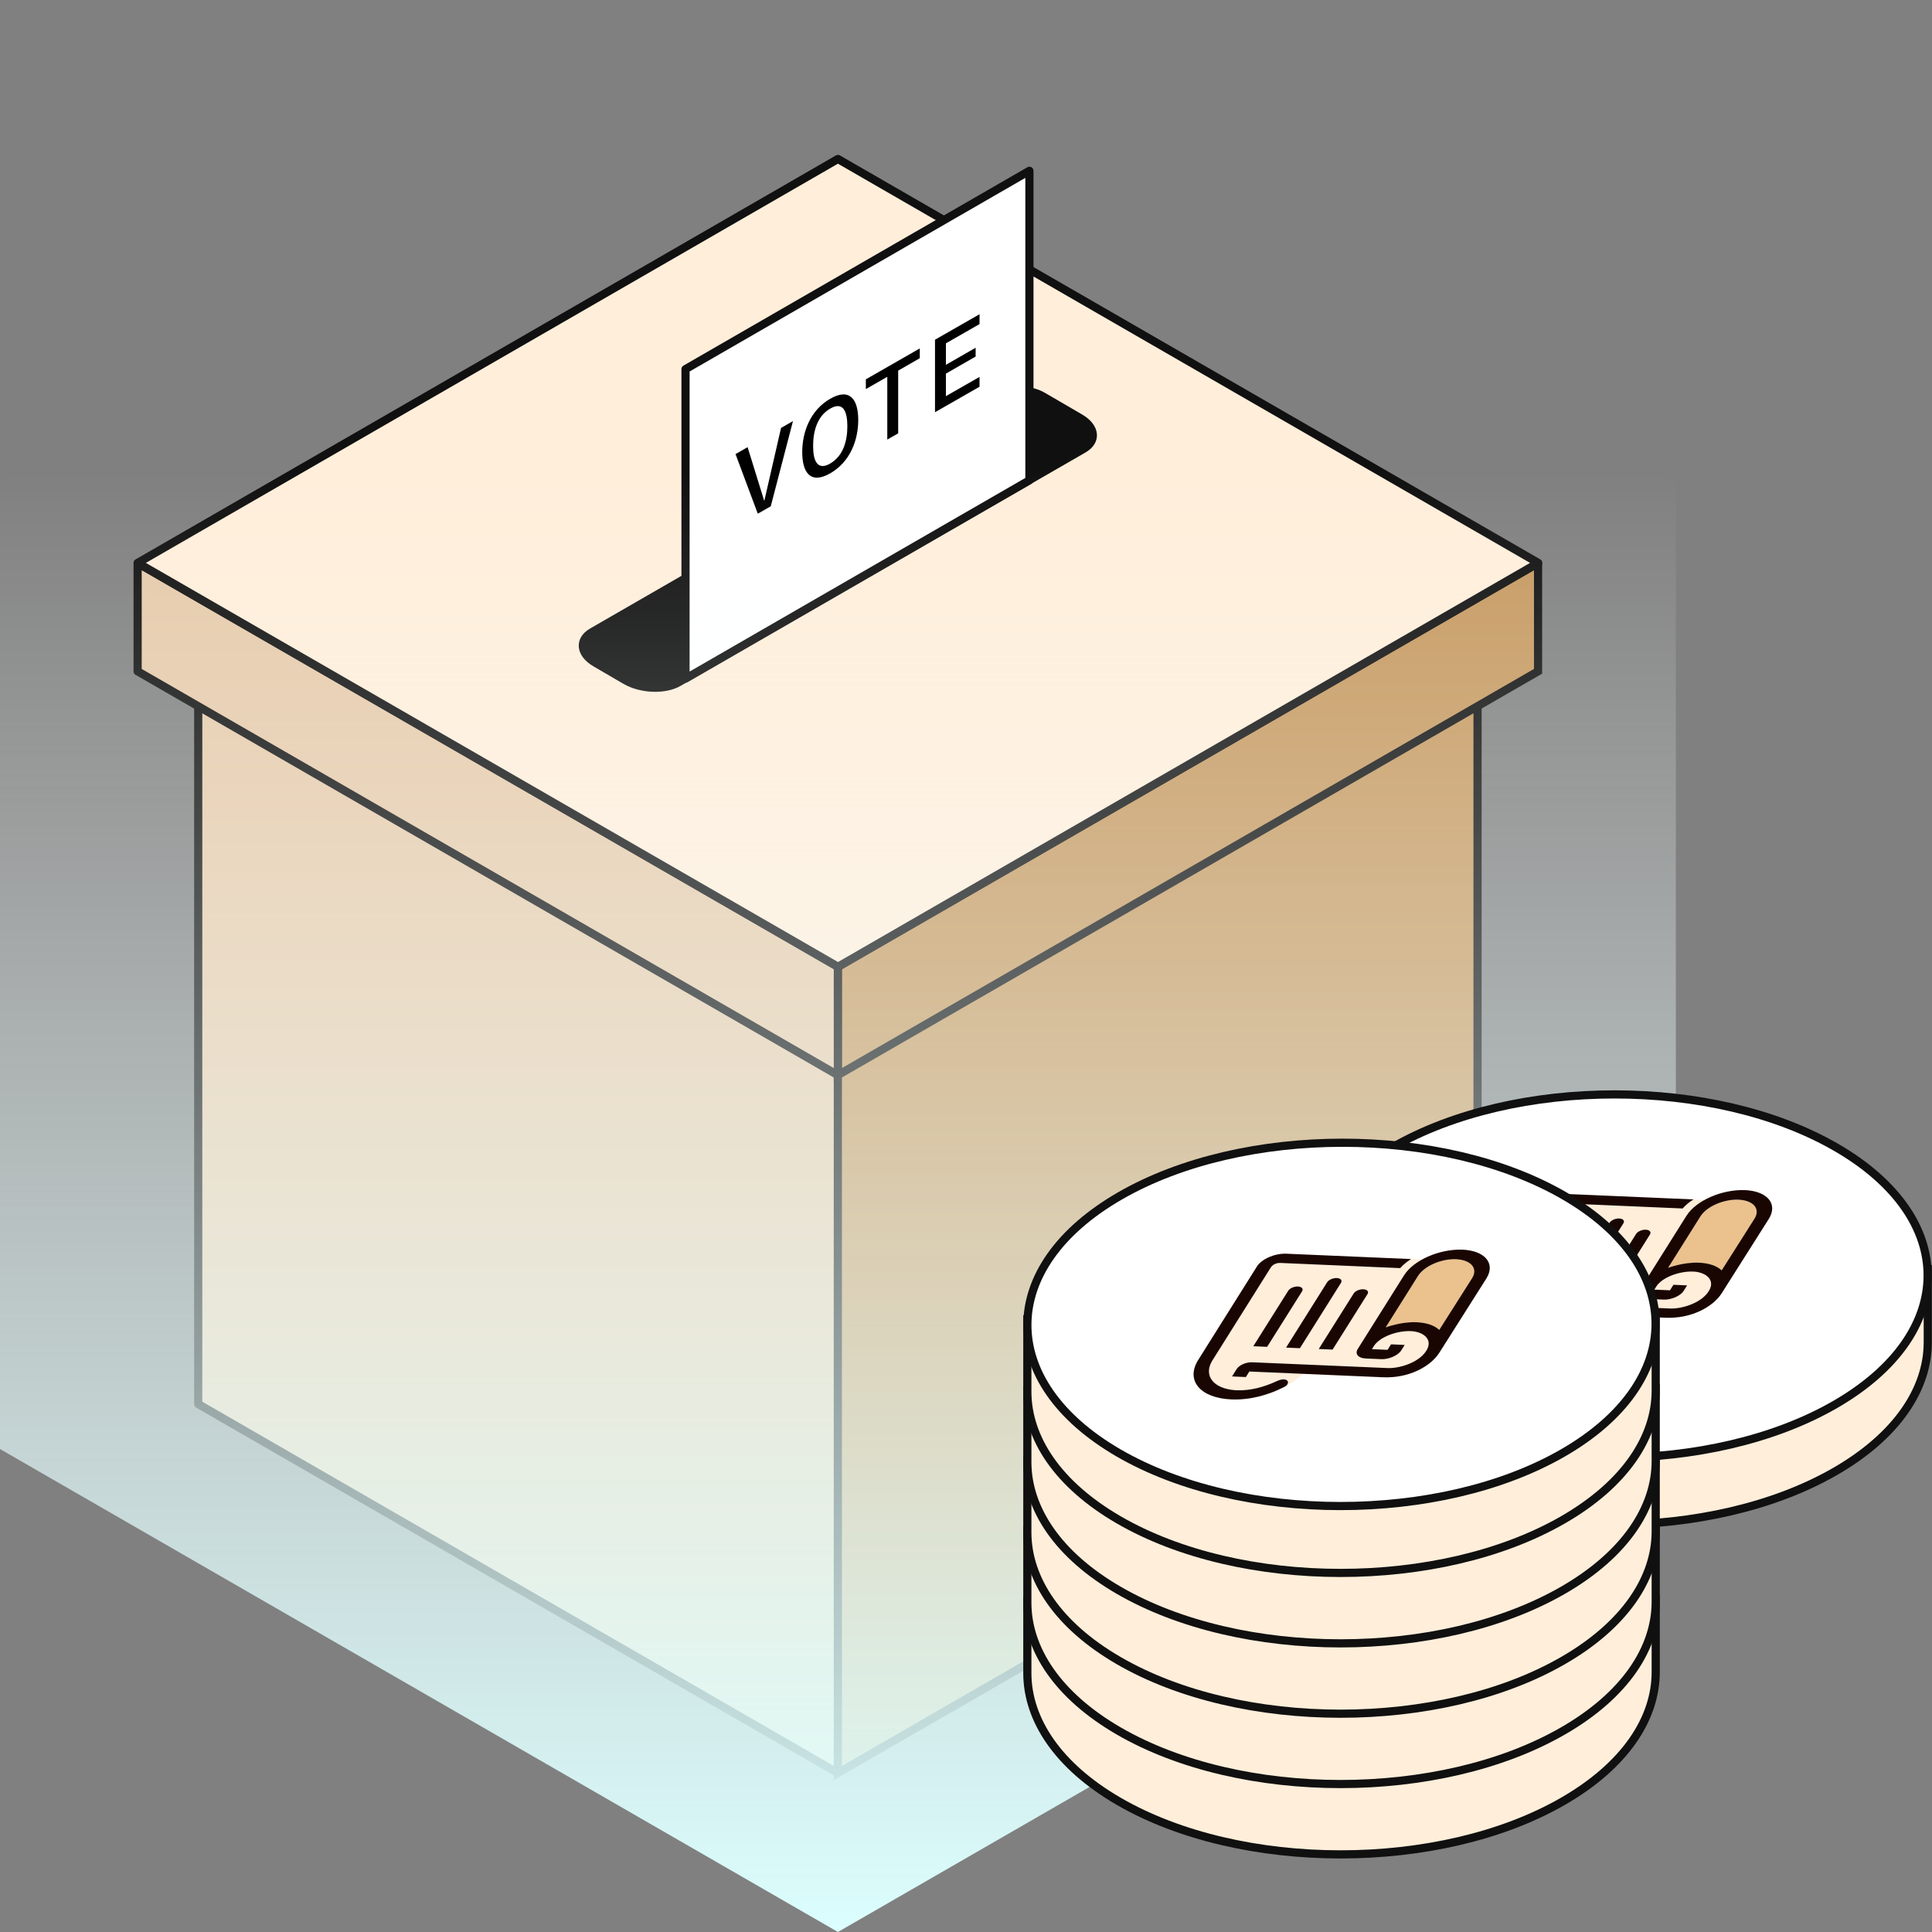 <svg width="355" height="355" viewBox="0 0 355 355" fill="none" xmlns="http://www.w3.org/2000/svg">
<rect x="0" y="0" width="355" height="355" fill="#808080" stroke="none"/>
<g clip-path="url(#clip0_10373_3888)">
<path d="M36.423 257.992L153.967 325.788V197.395L36.423 129.598V257.992Z" fill="#E6CAAA" stroke="#101010" stroke-width="1.5" stroke-linejoin="round"/>
<path d="M271.496 257.992L153.951 325.788V197.395L271.496 129.598V257.992Z" fill="#C69960" stroke="#101010" stroke-width="1.5" stroke-linecap="round"/>
<path d="M282.615 103.479L153.951 177.682V197.553L282.615 123.35V103.463V103.479Z" fill="#C69960" stroke="#101010" stroke-width="1.5" stroke-linecap="round"/>
<path d="M25.288 123.35L153.951 197.553V177.667L25.288 103.479V123.366V123.35Z" fill="#E6CAAA" stroke="#101010" stroke-width="1.5" stroke-linejoin="round"/>
<path d="M25.304 103.431L153.983 177.635L282.647 103.431L153.967 29.212L25.304 103.431Z" fill="#FFEEDA" stroke="#101010" stroke-width="1.5" stroke-linejoin="round"/>
<path d="M124.676 125.38L199.095 82.482C201.605 81.039 201.334 78.485 198.475 76.82L191.677 72.856C188.818 71.19 185.736 71.777 183.226 73.236L108.808 116.134C106.298 117.577 106.568 120.131 109.427 121.796L114.923 124.999C117.783 126.665 122.167 126.839 124.676 125.38Z" fill="#101010" stroke="#101010" stroke-width="1.5" stroke-linecap="round"/>
<path d="M189.151 88.254L125.963 124.698V67.828L189.151 31.385V88.254Z" fill="white" stroke="#101010" stroke-width="1.5" stroke-linecap="round" stroke-linejoin="round"/>
<path d="M135.16 83.433L137.368 82.165L140.434 92.061L143.515 78.628L145.707 77.375L141.625 93.028L139.242 94.392L135.144 83.418L135.16 83.433Z" fill="black"/>
<path d="M147.407 83.069C147.407 79.421 148.868 75.377 152.554 73.268C156.239 71.159 157.7 73.522 157.7 77.169C157.7 80.817 156.255 84.845 152.554 86.97C148.852 89.095 147.407 86.716 147.407 83.069ZM152.554 85.162C154.952 83.782 155.699 81.007 155.699 78.327C155.699 75.647 154.952 73.696 152.554 75.076C150.155 76.456 149.408 79.247 149.408 81.943C149.408 84.639 150.171 86.542 152.554 85.178V85.162Z" fill="black"/>
<path d="M168.994 65.83L165.039 68.098V79.627L163.037 80.769V69.24L159.098 71.492V69.7L169.01 64.022V65.814L168.994 65.83Z" fill="black"/>
<path d="M179.986 57.758V59.55L173.807 63.086V67.035L179.271 63.895V65.513L173.807 68.653V72.792L179.986 69.255V71.063L171.805 75.742V62.42L179.986 57.742V57.758Z" fill="black"/>
<path d="M0 88.746V266.254L153.967 355L307.935 266.254V88.746L153.967 0L0 88.746Z" fill="url(#paint0_linear_10373_3888)"/>
<path d="M238.758 232.792V246.922C238.806 255.422 244.381 263.907 255.532 270.377C277.977 283.397 314.606 283.397 337.194 270.377C348.567 263.828 354.238 255.2 354.222 246.605V232.475" fill="#FFEEDA"/>
<path d="M238.758 232.792V246.922C238.806 255.422 244.381 263.907 255.532 270.377C277.977 283.397 314.606 283.397 337.194 270.377C348.567 263.828 354.238 255.2 354.222 246.605V232.475" stroke="#101010" stroke-width="1.5"/>
<path d="M337.448 210.859C359.892 223.879 359.765 245.067 337.178 258.087C314.59 271.107 277.961 271.107 255.516 258.087C233.072 245.067 233.199 223.879 255.786 210.859C278.374 197.839 315.003 197.839 337.448 210.859Z" fill="white" stroke="#101010" stroke-width="1.5" stroke-linejoin="round"/>
<path d="M313.208 220.501L288.238 219.423C286.126 219.36 283.759 220.39 282.885 221.77L272.036 239.04C269.781 242.767 272.513 245.955 278.167 246.193C280.074 246.272 281.9 246.002 283.663 245.558C285.141 245.178 286.682 244.528 287.936 243.893C288.286 243.719 288.143 243.798 289.064 243.227C290.319 242.45 291.272 241.53 291.272 241.53L306.188 242.165C306.918 242.165 307.617 242.149 308.3 242.069C310.635 241.784 312.859 240.88 314.495 239.596C315.178 239.056 315.766 238.454 316.211 237.803L324.963 224.022C326.694 221.263 324.709 218.9 320.547 218.725C318.037 218.614 315.321 219.312 313.208 220.486V220.501Z" fill="#FFEEDA"/>
<path d="M319.625 220.454C322.246 220.628 323.501 222.166 322.373 223.943L316.353 233.426C315.511 232.617 314.066 232.094 312.207 232.015C309.285 231.888 306.505 232.966 306.505 232.966L312.446 223.514C313.589 221.691 316.719 220.327 319.483 220.438H319.625V220.454Z" fill="#EBC28E"/>
<path d="M286.348 242.894C284.108 243.909 281.582 244.607 279.2 244.496H278.93C274.879 244.226 273.005 241.847 274.593 239.135L285.442 221.865C285.76 221.405 286.459 221.072 287.142 221.104L309.174 222.055C309.539 221.659 309.73 221.469 310.174 221.104C310.508 220.818 311.175 220.39 311.175 220.39L288.206 219.407C286.094 219.344 283.727 220.374 282.853 221.754L272.004 239.024C269.749 242.751 272.481 245.939 278.136 246.177C281.424 246.319 284.823 245.447 287.825 243.909C288 243.814 288.254 243.703 288.444 243.401C288.762 242.894 288.397 242.497 287.698 242.497C287.126 242.529 286.808 242.688 286.348 242.894Z" fill="#190602"/>
<path d="M309.888 223.388L301.374 236.931C300.802 237.835 301.47 238.628 302.852 238.675L305.774 238.802C307.124 238.834 308.776 238.12 309.364 237.201L310 236.186L307.49 236.075L306.854 237.09L303.979 236.963L304.329 236.408C305.393 234.711 308.586 233.537 311.159 233.648C313.431 233.743 315.48 235.234 313.796 237.518C312.303 239.548 308.904 240.515 306.902 240.436L281.995 239.373C280.852 239.326 279.581 239.897 279.12 240.626L278.278 241.974L280.82 242.085L281.455 241.07L305.854 242.117C310.778 242.386 314.797 240.103 316.369 237.613L325.01 223.974C326.742 221.215 324.756 218.852 320.594 218.677C316.385 218.535 311.636 220.612 309.904 223.372L309.888 223.388ZM319.625 220.454C322.246 220.628 323.501 222.166 322.373 223.943L316.353 233.426C315.511 232.617 314.066 232.094 312.207 232.015C309.285 231.888 306.505 232.966 306.505 232.966L312.446 223.514C313.589 221.691 316.719 220.327 319.483 220.438H319.625V220.454Z" fill="#190602"/>
<path d="M291.145 226.321L284.728 236.519L282.186 236.408L288.603 226.21C288.889 225.751 289.699 225.402 290.382 225.433C291.097 225.465 291.431 225.862 291.145 226.321Z" fill="#190602"/>
<path d="M303.169 226.845L296.752 237.042L294.21 236.931L300.628 226.734C300.914 226.274 301.724 225.925 302.407 225.957C303.122 225.988 303.455 226.385 303.169 226.845Z" fill="#190602"/>
<path d="M298.293 224.783L290.748 236.788L288.206 236.677L295.751 224.672C296.037 224.212 296.847 223.863 297.53 223.895C298.245 223.927 298.579 224.323 298.293 224.783Z" fill="#190602"/>
<path d="M188.77 293.388V307.519C188.818 316.019 194.393 324.503 205.544 330.974C227.989 343.994 264.618 343.994 287.206 330.974C298.579 324.424 304.249 315.797 304.234 307.202V293.071" fill="#FFEEDA"/>
<path d="M188.77 293.388V307.519C188.818 316.019 194.393 324.503 205.544 330.974C227.989 343.994 264.618 343.994 287.206 330.974C298.579 324.424 304.249 315.797 304.234 307.202V293.071" stroke="#101010" stroke-width="1.5"/>
<path d="M188.77 280.463V294.594C188.818 303.094 194.393 311.579 205.544 318.049C227.989 331.069 264.618 331.069 287.206 318.049C298.579 311.499 304.249 302.872 304.234 294.277V280.146" fill="#FFEEDA"/>
<path d="M188.77 280.463V294.594C188.818 303.094 194.393 311.579 205.544 318.049C227.989 331.069 264.618 331.069 287.206 318.049C298.579 311.499 304.249 302.872 304.234 294.277V280.146" stroke="#101010" stroke-width="1.5"/>
<path d="M188.77 267.539V281.669C188.818 290.169 194.393 298.654 205.544 305.124C227.989 318.144 264.618 318.144 287.206 305.124C298.579 298.574 304.249 289.947 304.234 281.352V267.221" fill="#FFEEDA"/>
<path d="M188.77 267.539V281.669C188.818 290.169 194.393 298.654 205.544 305.124C227.989 318.144 264.618 318.144 287.206 305.124C298.579 298.574 304.249 289.947 304.234 281.352V267.221" stroke="#101010" stroke-width="1.5"/>
<path d="M188.77 254.614V268.744C188.818 277.244 194.393 285.729 205.544 292.199C227.989 305.219 264.618 305.219 287.206 292.199C298.579 285.649 304.249 277.022 304.234 268.427V254.296" fill="#FFEEDA"/>
<path d="M188.77 254.614V268.744C188.818 277.244 194.393 285.729 205.544 292.199C227.989 305.219 264.618 305.219 287.206 292.199C298.579 285.649 304.249 277.022 304.234 268.427V254.296" stroke="#101010" stroke-width="1.5"/>
<path d="M188.77 241.673V255.803C188.818 264.303 194.393 272.788 205.544 279.258C227.989 292.278 264.618 292.278 287.206 279.258C298.579 272.708 304.249 264.081 304.234 255.486V241.356" fill="#FFEEDA"/>
<path d="M188.77 241.673V255.803C188.818 264.303 194.393 272.788 205.544 279.258C227.989 292.278 264.618 292.278 287.206 279.258C298.579 272.708 304.249 264.081 304.234 255.486V241.356" stroke="#101010" stroke-width="1.5"/>
<path d="M287.46 219.74C309.904 232.76 309.777 253.947 287.19 266.968C264.602 279.988 227.973 279.988 205.528 266.968C183.083 253.947 183.21 232.76 205.798 219.74C228.386 206.72 265.015 206.72 287.46 219.74Z" fill="white" stroke="#101010" stroke-width="1.5" stroke-linejoin="round"/>
<path d="M261.314 231.444L236.344 230.366C234.231 230.302 231.865 231.333 230.991 232.713L220.142 249.983C217.886 253.71 220.618 256.898 226.273 257.135C228.179 257.215 230.006 256.945 231.769 256.501C233.247 256.12 234.787 255.47 236.042 254.836C236.392 254.661 236.249 254.741 237.17 254.17C238.425 253.393 239.378 252.473 239.378 252.473L254.293 253.107C255.024 253.107 255.723 253.091 256.406 253.012C258.741 252.727 260.965 251.823 262.601 250.538C263.284 249.999 263.872 249.396 264.316 248.746L273.069 234.965C274.8 232.205 272.815 229.842 268.653 229.668C266.143 229.557 263.427 230.255 261.314 231.428V231.444Z" fill="#FFEEDA"/>
<path d="M267.731 231.396C270.352 231.571 271.607 233.109 270.479 234.885L264.459 244.369C263.617 243.56 262.172 243.037 260.313 242.957C257.391 242.83 254.611 243.909 254.611 243.909L260.552 234.457C261.695 232.633 264.825 231.269 267.588 231.38H267.731V231.396Z" fill="#EBC28E"/>
<path d="M234.454 253.852C232.214 254.867 229.688 255.565 227.306 255.454H227.036C222.985 255.184 221.111 252.806 222.699 250.094L233.548 232.824C233.866 232.364 234.565 232.031 235.248 232.062L257.279 233.014C257.645 232.617 257.835 232.427 258.28 232.062C258.614 231.777 259.281 231.349 259.281 231.349L236.312 230.365C234.199 230.302 231.833 231.333 230.959 232.713L220.11 249.983C217.854 253.71 220.586 256.897 226.241 257.135C229.529 257.278 232.929 256.406 235.931 254.867C236.106 254.772 236.36 254.661 236.55 254.36C236.868 253.852 236.503 253.456 235.804 253.456C235.232 253.488 234.914 253.646 234.454 253.852Z" fill="#190602"/>
<path d="M257.994 234.33L249.48 247.874C248.908 248.778 249.575 249.57 250.957 249.618L253.88 249.745C255.23 249.777 256.882 249.063 257.47 248.143L258.105 247.128L255.596 247.017L254.96 248.032L252.085 247.905L252.435 247.35C253.499 245.653 256.692 244.48 259.265 244.591C261.536 244.686 263.585 246.177 261.902 248.46C260.409 250.49 257.009 251.458 255.008 251.378L230.101 250.316C228.958 250.268 227.687 250.839 227.226 251.569L226.384 252.917L228.926 253.028L229.561 252.013L253.96 253.059C258.884 253.329 262.902 251.045 264.475 248.555L273.116 234.917C274.848 232.157 272.862 229.794 268.7 229.62C264.491 229.477 259.741 231.555 258.01 234.314L257.994 234.33ZM267.731 231.396C270.352 231.571 271.607 233.109 270.479 234.885L264.459 244.369C263.617 243.56 262.172 243.037 260.313 242.957C257.391 242.83 254.611 243.909 254.611 243.909L260.552 234.457C261.695 232.633 264.824 231.269 267.588 231.38H267.731V231.396Z" fill="#190602"/>
<path d="M239.251 237.28L232.833 247.477L230.292 247.366L236.709 237.169C236.995 236.709 237.805 236.36 238.488 236.392C239.203 236.423 239.537 236.82 239.251 237.28Z" fill="#190602"/>
<path d="M251.275 237.787L244.858 247.985L242.316 247.874L248.734 237.676C249.019 237.216 249.83 236.868 250.513 236.899C251.227 236.931 251.561 237.327 251.275 237.787Z" fill="#190602"/>
<path d="M246.399 235.726L238.853 247.731L236.312 247.62L243.857 235.615C244.143 235.155 244.953 234.806 245.636 234.838C246.351 234.869 246.684 235.266 246.399 235.726Z" fill="#190602"/>
</g>
<defs>
<linearGradient id="paint0_linear_10373_3888" x1="153.967" y1="357.49" x2="153.967" y2="86.335" gradientUnits="userSpaceOnUse">
<stop stop-color="#DCFFFF"/>
<stop offset="1" stop-color="white" stop-opacity="0"/>
</linearGradient>
<clipPath id="clip0_10373_3888">
<rect width="355" height="355" fill="white"/>
</clipPath>
</defs>
</svg>
